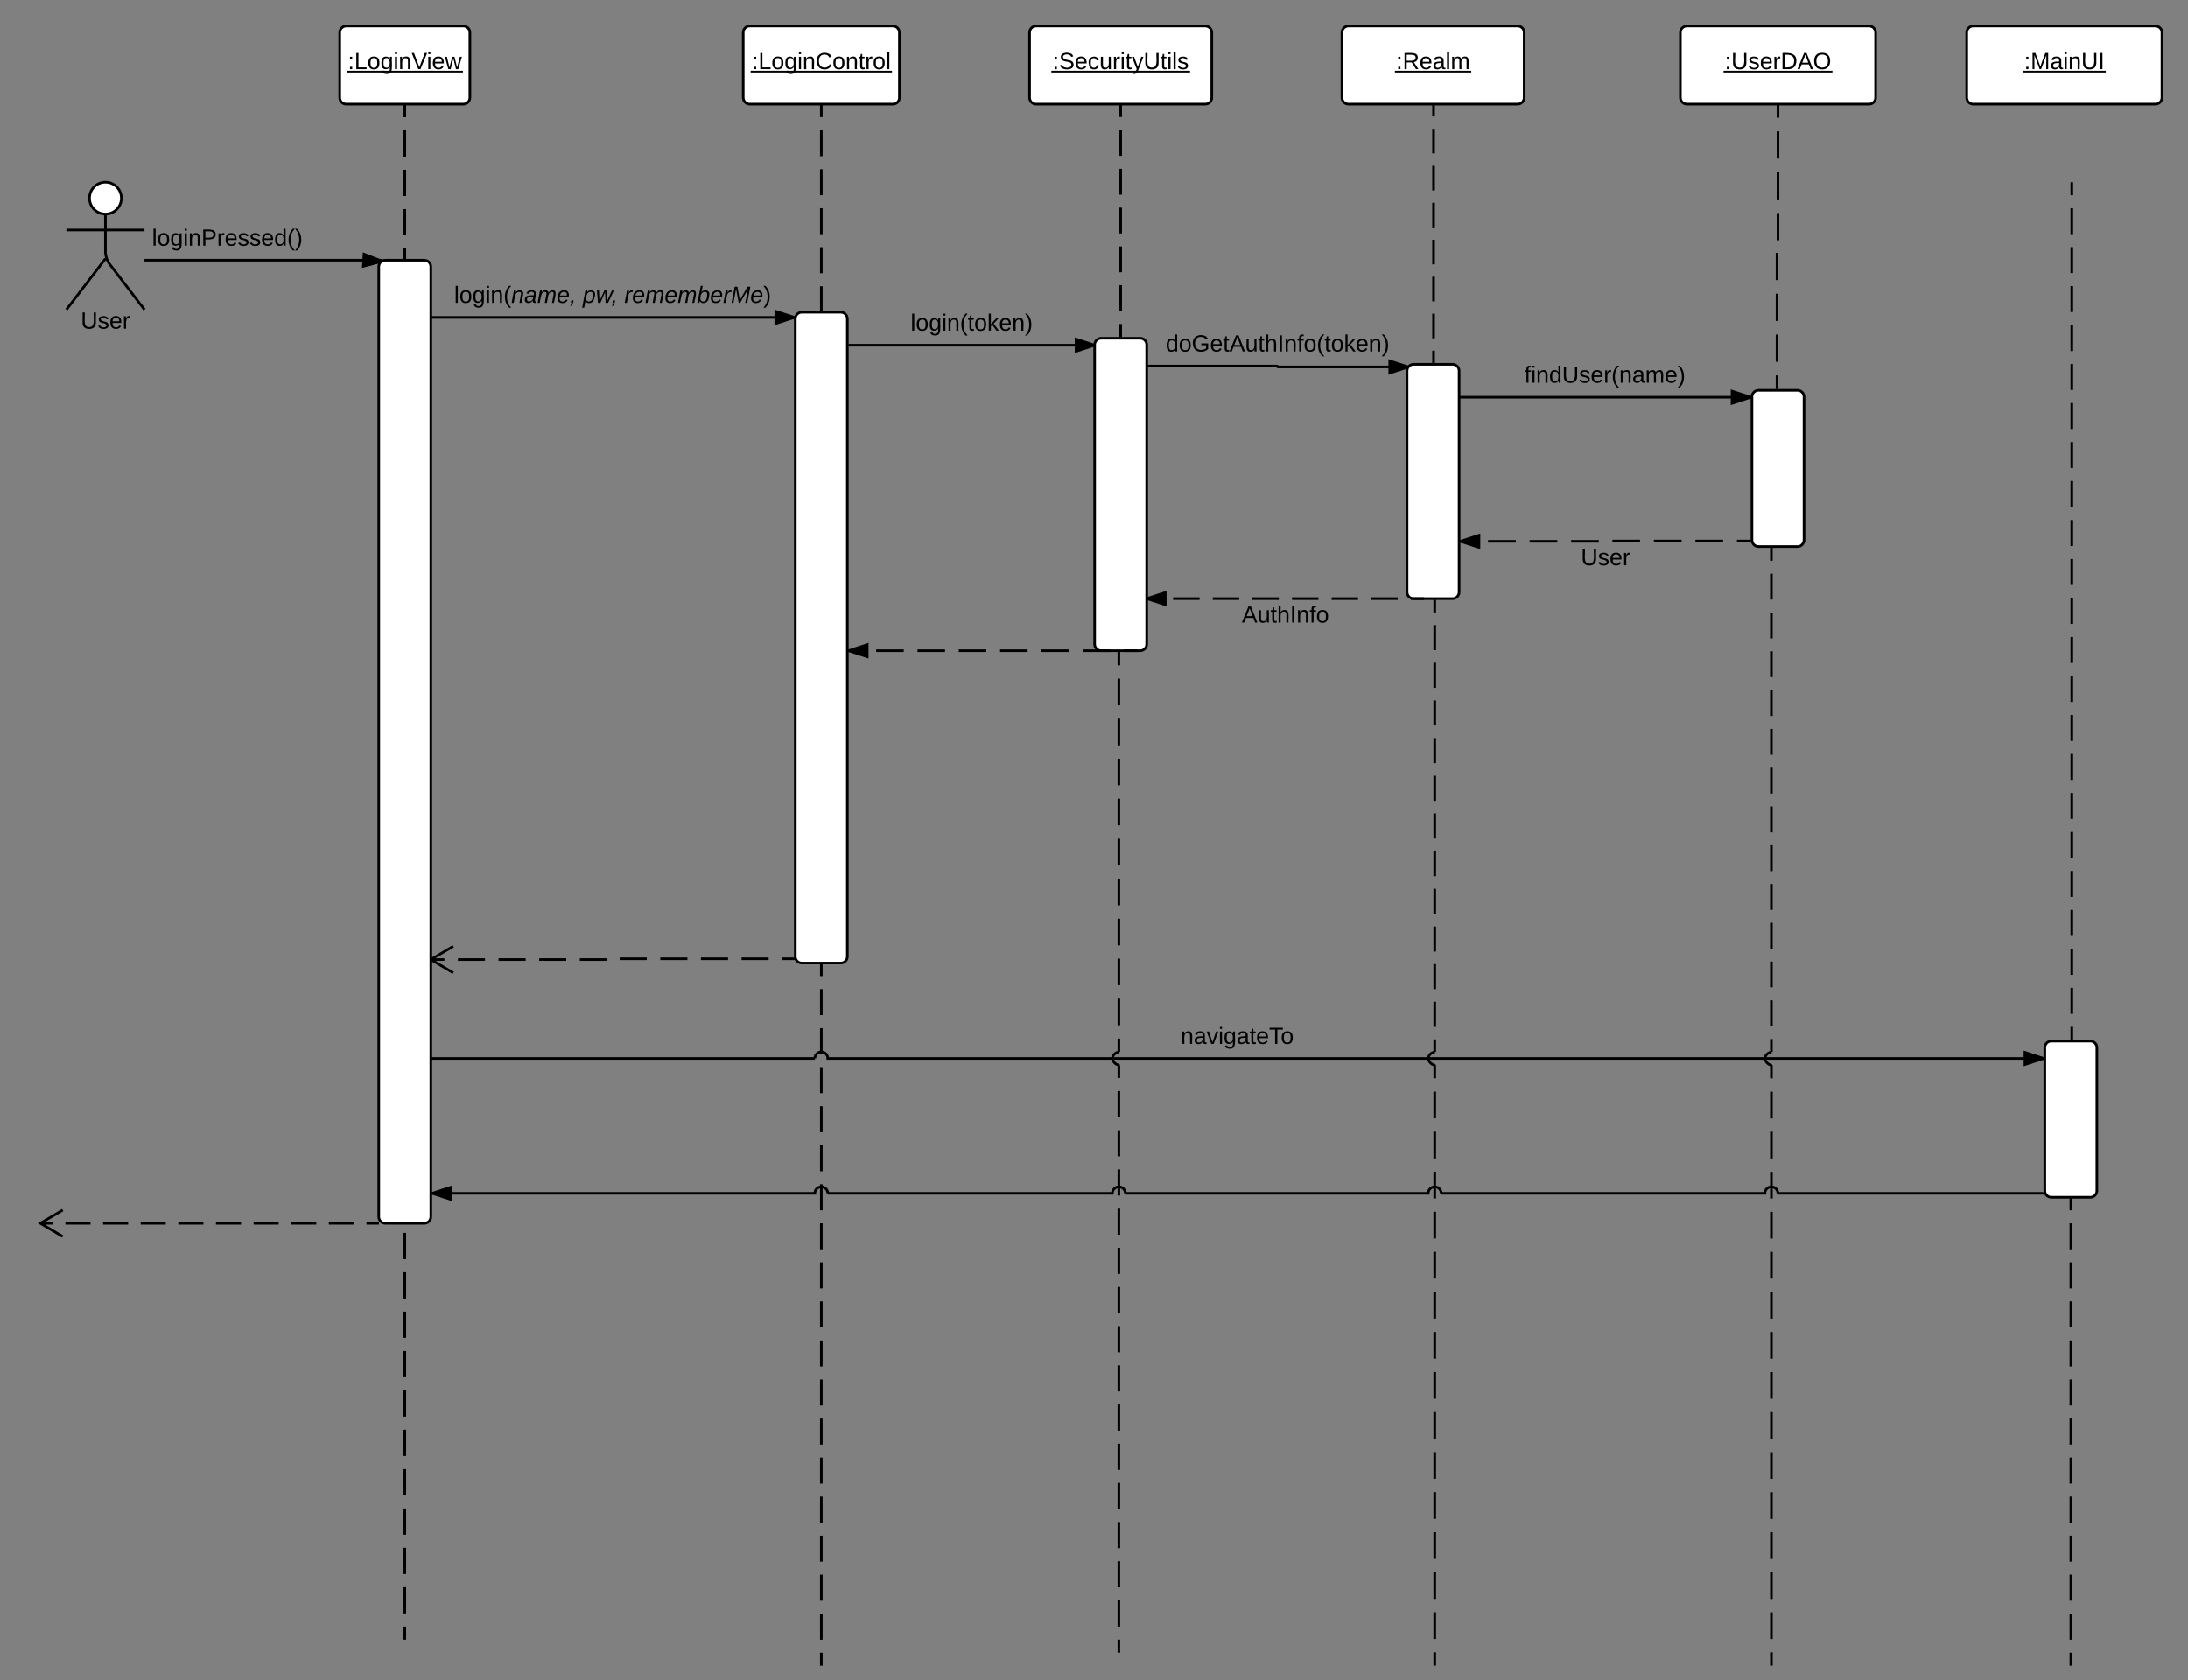 <svg xmlns="http://www.w3.org/2000/svg" xmlns:xlink="http://www.w3.org/1999/xlink" width="1681" height="1291"><rect width="100%" height="100%" fill="#808080" stroke="none"/><g transform="translate(2511 -40)"><path d="M-2200 120v1180" fill="none"/><path d="M-2200 120v10.1m0 10.07v20.17m0 10.1v20.16m0 10.08v20.17m0 10.1v20.16m0 10.1v20.17m0 10.08v20.17m0 10.1v20.16m0 10.1v20.16m0 10.08v20.17m0 10.08v20.17m0 10.1v20.16m0 10.1v20.16m0 10.1v20.16m0 10.08v20.18m0 10.08v20.17m0 10.1v20.16m0 10.07v20.17m0 10.1v20.16m0 10.1v20.16m0 10.08v20.17m0 10.1v20.17m0 10.1v20.16m0 10.08V826m0 10.1v20.16m0 10.08v20.18m0 10.08v20.17m0 10.1V947m0 10.1v20.16m0 10.1v20.16m0 10.1v20.16m0 10.08v20.17m0 10.1v20.16m0 10.08v20.17m0 10.08v20.17m0 10.1v20.16m0 10.1v20.16m0 10.08v20.17m0 10.1v20.16m0 10.08v10.1" stroke="#000" stroke-width="2" fill="none"/><path d="M-1880 120v1200" fill="none"/><path d="M-1880 120v10m0 10v20m0 10v20m0 10v20m0 10v20m0 10v20m0 10v20m0 10v20m0 10v20m0 10v20m0 10v20m0 10v20m0 10v20m0 10v20m0 10v20m0 10v20m0 10v20m0 10v20m0 10v20m0 10v20m0 10v20m0 10v20m0 10v20m0 10v20m0 10v20m0 10v20m0 10v20m0 10v20m0 10v20m0 10v20m0 10v20m0 10v20m0 10v20m0 10v20m0 10v20m0 10v20m0 10v20m0 10v20m0 10v20m0 10v20m0 10v10" stroke="#000" stroke-width="2" fill="none"/><path d="M-2417.75 192.25c0 6.77-5.48 12.25-12.25 12.25s-12.25-5.48-12.25-12.25S-2436.77 180-2430 180s12.25 5.48 12.25 12.25z" stroke="#000" stroke-width="2" fill="#fff"/><path d="M-2460 185c0-2.76 2.24-5 5-5h50c2.76 0 5 2.24 5 5v88c0 2.76-2.24 5-5 5h-50c-2.76 0-5-2.24-5-5z" fill="none"/><path d="M-2430 204.5v29.3c0 2.76 1.36 6.78 3.04 8.97L-2400 278m-30-39.2l-30 39.2m0-61.25h60" stroke="#000" stroke-width="2" fill="none"/><use xlink:href="#a" transform="matrix(1,0,0,1,-2540,278) translate(91.05 14.6)"/><path d="M-2250 65c0-2.76 2.24-5 5-5h90c2.76 0 5 2.24 5 5v50c0 2.76-2.24 5-5 5h-90c-2.76 0-5-2.24-5-5z" stroke="#000" stroke-width="2" fill="#fff"/><use xlink:href="#b" transform="matrix(1,0,0,1,-2250,60) translate(6.255 33.15)"/><path d="M-2220 245c0-2.76 2.24-5 5-5h30c2.76 0 5 2.24 5 5v730c0 2.76-2.24 5-5 5h-30c-2.76 0-5-2.24-5-5z" stroke="#000" stroke-width="2" fill="#fff"/><path d="M-2400 240h182.26c.22 0 .4.18.4.4v.4" stroke="#000" stroke-width="2" fill="none"/><path d="M-2217.34 240.8l-14.5 3.82.52-9.25z"/><path d="M-2216.17 240.2l-.4.05-2.47 1.8-.08.26-13.8 3.64.68-12zm-14.6 3.1l10.2-2.68-9.83-3.82z"/><use xlink:href="#c" transform="matrix(1,0,0,1,-2394.246,214.4) translate(0 14.4)"/><path d="M-1220 65c0-2.76 2.24-5 5-5h140c2.76 0 5 2.24 5 5v50c0 2.76-2.24 5-5 5h-140c-2.76 0-5-2.24-5-5z" stroke="#000" stroke-width="2" fill="#fff"/><use xlink:href="#d" transform="matrix(1,0,0,1,-1220,60) translate(34.08 33.15)"/><path d="M-1940 65c0-2.76 2.24-5 5-5h110c2.76 0 5 2.24 5 5v50c0 2.76-2.24 5-5 5h-110c-2.76 0-5-2.24-5-5z" stroke="#000" stroke-width="2" fill="#fff"/><use xlink:href="#e" transform="matrix(1,0,0,1,-1940,60) translate(6.605 33.15)"/><path d="M-1900 285c0-2.76 2.24-5 5-5h30c2.76 0 5 2.24 5 5v490c0 2.76-2.24 5-5 5h-30c-2.76 0-5-2.24-5-5zM-1165 345c0-2.76 2.24-5 5-5h30c2.76 0 5 2.24 5 5v110c0 2.76-2.24 5-5 5h-30c-2.76 0-5-2.24-5-5z" stroke="#000" stroke-width="2" fill="#fff"/><path d="M-2180 283.97h279.3" stroke="#000" stroke-width="2" fill="none"/><path d="M-1900.7 283.97l-14.28 4.63v-9.27z"/><path d="M-1899.45 283.32l-.47 1.44-16.06 5.22v-12.03zm-14.53 3.9l10.03-3.25-10.03-3.26z"/><use xlink:href="#f" transform="matrix(1,0,0,1,-2162.082,258.366) translate(0 14.4)"/><use xlink:href="#g" transform="matrix(1,0,0,1,-2162.082,258.366) translate(98.8 14.4)"/><use xlink:href="#h" transform="matrix(1,0,0,1,-2162.082,258.366) translate(130.75 14.4)"/><path d="M-1145 120v109.13c0 .2-.16.37-.37.37-.2 0-.36.16-.36.37V339" fill="none"/><path d="M-1145 120v10.46m0 10.47v20.92m0 10.47v20.92m0 10.47v20.93m-.73 9.74v20.92m0 10.46v20.92m0 10.47v20.92m0 10.47V339" stroke="#000" stroke-width="2" fill="none"/><path d="M-1144.73 340h-2v-1h2z"/><path d="M-2219.85 980H-2480" fill="none"/><path d="M-2219.85 980h-9.63m-9.64 0h-19.27m-9.62 0h-19.27m-9.63 0h-19.27m-9.64 0h-19.27m-9.64 0H-2374m-9.65 0h-19.27m-9.63 0h-19.27m-9.64 0h-19.27m-9.63 0h-9.64M-2462.8 969.82L-2480 980l17.2 10.18" stroke="#000" stroke-width="2" fill="none"/><path d="M-1899.64 776.72h-139.9c-.15 0-.28.13-.28.3 0 .16-.13.3-.3.3H-2180" fill="none"/><path d="M-1899.64 776.72h-10.4m-10.42 0h-20.8m-10.4 0h-20.82m-10.4 0h-20.82m-10.4 0h-20.8m-9.83.6h-20.8m-10.42 0h-20.8m-10.4 0h-20.82m-10.4 0h-20.82m-10.4 0h-10.4" stroke="#000" stroke-width="2" fill="none"/><path d="M-1898.9 777.72h-.74v-1zM-2162.28 768l-15.76 9.3 15.76 9.33-1 1.72-16.72-9.88v-2.32l16.7-9.88z"/><path d="M-1720 65c0-2.76 2.24-5 5-5h130c2.76 0 5 2.24 5 5v50c0 2.76-2.24 5-5 5h-130c-2.76 0-5-2.24-5-5z" stroke="#000" stroke-width="2" fill="#fff"/><use xlink:href="#i" transform="matrix(1,0,0,1,-1720,60) translate(17.63 33.15)"/><path d="M-1670 305c0-2.76 2.24-5 5-5h30c2.76 0 5 2.24 5 5v230c0 2.76-2.24 5-5 5h-30c-2.76 0-5-2.24-5-5z" stroke="#000" stroke-width="2" fill="#fff"/><path d="M-1650 120v179" fill="none"/><path d="M-1650 120v9.94m0 9.95v19.88m0 9.94v19.9m0 9.94v19.88m0 9.95v19.88m0 9.94v19.9m0 9.94V299M-1859 305.33h189" stroke="#000" stroke-width="2" fill="none"/><path d="M-1859 306.33h-1v-2h1zM-1670 305.33l-14.27 4.64v-9.27z"/><path d="M-1669.8 304.35l-.2.65v1.38l-15.27 4.97v-12.03zm-13.47 4.24l10.03-3.27-10.03-3.26z"/><use xlink:href="#j" transform="matrix(1,0,0,1,-1811.4,279.733) translate(0 14.4)"/><path d="M-1480 65c0-2.76 2.24-5 5-5h130c2.76 0 5 2.24 5 5v50c0 2.76-2.24 5-5 5h-130c-2.76 0-5-2.24-5-5z" stroke="#000" stroke-width="2" fill="#fff"/><use xlink:href="#k" transform="matrix(1,0,0,1,-1480,60) translate(41.58 33.15)"/><path d="M-1430 325c0-2.76 2.24-5 5-5h30c2.76 0 5 2.24 5 5v170c0 2.76-2.24 5-5 5h-30c-2.76 0-5-2.24-5-5z" stroke="#000" stroke-width="2" fill="#fff"/><path d="M-1630 321.33h100.13c.2 0 .35.16.35.36 0 .2.16.35.36.35h100.12" stroke="#000" stroke-width="2" fill="none"/><path d="M-1429.04 322.05l-14.26 4.63v-9.27z"/><path d="M-1428.04 321.32l-1 .73-.38 1.17-14.88 4.84v-12.02zm-14.26 4l10.03-3.27-10.03-3.26z"/><use xlink:href="#l" transform="matrix(1,0,0,1,-1615.456,295.734) translate(0 14.4)"/><path d="M-1390 345.33h224" stroke="#000" stroke-width="2" fill="none"/><path d="M-1166 345.33l-14.27 4.64v-9.27z"/><path d="M-1164.88 344.64l-.12.36v1.06l-16.27 5.3V339.3zm-14.4 3.95l10.04-3.27-10.03-3.26z"/><use xlink:href="#m" transform="matrix(1,0,0,1,-1339.85,319.733) translate(0 14.4)"/><path d="M-1165.9 455.76h-111.42c-.07 0-.13.05-.13.12 0 .07-.05.12-.12.12H-1389" fill="none"/><path d="M-1165.9 455.76h-10.63m-10.63 0h-21.27m-10.64 0h-21.27m-10.64 0h-21.27m-10.4.24h-21.26m-10.65 0h-21.27m-10.64 0h-21.27m-10.63 0H-1389" stroke="#000" stroke-width="2" fill="none"/><path d="M-1165 455l.25 1.58.13.18h-1.27v-2h.9zM-1374.73 460.64L-1389 456l14.27-4.64z"/><path d="M-1373.73 462l-16.27-5.27v-1.46l16.27-5.28zm-12.03-6l10.03 3.26v-6.52z"/><use xlink:href="#a" transform="matrix(1,0,0,1,-1296.382,459.997) translate(0 14.4)"/><path d="M-1416.9 500H-1630" fill="none"/><path d="M-1416.9 500h-10.14m-10.15 0h-20.28m-10.15 0h-20.3m-10.15 0h-20.3m-10.14 0h-20.3m-10.14 0h-20.3m-10.15 0h-20.3m-10.15 0H-1630" stroke="#000" stroke-width="2" fill="none"/><path d="M-1615.73 504.64L-1630 500l14.27-4.64z"/><path d="M-1614.73 506l-15.27-4.95v-2.1l15.27-4.96zm-12.03-6l10.03 3.26v-6.52z"/><use xlink:href="#n" transform="matrix(1,0,0,1,-1556.945,504) translate(0 14.4)"/><path d="M-1636.9 540H-1859" fill="none"/><path d="M-1636.9 540h-10.57m-10.57 0h-21.16m-10.57 0h-21.16m-10.57 0h-21.16m-10.57 0h-21.16m-10.56 0h-21.16m-10.57 0h-21.15m-10.57 0H-1859" stroke="#000" stroke-width="2" fill="none"/><path d="M-1844.73 544.64L-1859 540l14.27-4.64z"/><path d="M-1843.73 546l-16.27-5.27v-1.46l16.27-5.28zm-12.03-6l10.03 3.26v-6.52z"/><path d="M-2180 853.33h295m0 0c0-2.76 2.24-5 5-5s5 2.24 5 5h934" stroke="#000" stroke-width="2" fill="none"/><path d="M-941 853.33l-14.27 4.64v-9.27z"/><path d="M-940 852.6v1.46l-16.27 5.3V847.3zm-14.27 4l10.03-3.27-10.03-3.26z"/><use xlink:href="#o" transform="matrix(1,0,0,1,-1603.95,827.733) translate(0 14.4)"/><path d="M-1409.63 120v199" fill="none"/><path d="M-1409.63 120v9.48m0 9.47v18.95m0 9.48v18.95m0 9.48v18.96m0 9.48v18.95m0 9.47v18.95m0 9.48v18.95m0 9.47V319" stroke="#000" stroke-width="2" fill="none"/><path d="M-1408.63 320h-2v-1h2z"/><path d="M-1000 65c0-2.76 2.24-5 5-5h140c2.76 0 5 2.24 5 5v50c0 2.76-2.24 5-5 5h-140c-2.76 0-5-2.24-5-5z" stroke="#000" stroke-width="2" fill="#fff"/><use xlink:href="#p" transform="matrix(1,0,0,1,-1000,60) translate(44.08 33.15)"/><path d="M-919.27 180v659" fill="none"/><path d="M-919.27 180v9.98m0 10v19.96m0 9.98v19.97m0 9.98v19.97m0 9.98v19.97m0 10v19.96m0 9.98v19.97m0 10v19.97m0 9.98v19.97m0 10v19.96m0 9.98v19.97m0 10V519.47m0 10v19.96m0 9.98v19.97m0 9.98v19.97m0 9.98v19.97m0 10v19.96m0 9.98v19.97m0 10v19.97m0 9.98v19.97m0 10v19.96m0 9.98v19.97m0 10V839" stroke="#000" stroke-width="2" fill="none"/><path d="M-918.27 840h-2v-1h2z"/><path d="M-940 845c0-2.76 2.24-5 5-5h30c2.76 0 5 2.24 5 5v110c0 2.76-2.24 5-5 5h-30c-2.76 0-5-2.24-5-5z" stroke="#000" stroke-width="2" fill="#fff"/><path d="M-1651.4 541v307.33m0 0c-2.76 0-5 2.24-5 5s2.24 5 5 5V1310" fill="none"/><path d="M-1651.4 541v10.24m0 10.25v20.48m0 10.24v20.5m0 10.24v20.48m0 10.25v20.48m0 10.24v20.5m0 10.24v20.48m0 10.25v20.48m0 10.24v20.5m0 10.24v20.48m0 10.25v10.23m0 0l-1.5.5c-.8.26-1.85 1.02-2.35 1.7l-.42.58c-.26.36-.53 1-.6 1.44-.07.44-.02 1.13.12 1.55l.24.74c.25.8 1 1.85 1.7 2.34l.57.43c.36.27 1 .54 1.44.6.45.08.8.5.8.93v9.24m0 10.04v20.08m0 10.04v20.07m0 10.03v20.07m0 10.04v20.07m0 10.05v20.08m0 10.03v20.08m0 10.03v20.08m0 10.04v20.06m0 10.04v20.07m0 10.04v20.08m0 10.04v20.07m0 10.03v20.07m0 10.04v20.07m0 10.05v20.08m0 10.03V1310" stroke="#000" stroke-width="2" fill="none"/><path d="M-1650.4 541h-2v-1h2z"/><path d="M-1408.73 501v347.33m0 0c-2.76 0-5 2.24-5 5s2.24 5 5 5V1320" fill="none"/><path d="M-1408.73 501v9.65m0 9.65v19.3m0 9.64v19.3m0 9.65v19.28m0 9.65v19.3m0 9.64v19.3m0 9.65v19.3m0 9.64v19.3m0 9.65v19.3m0 9.65v19.3m0 9.65v19.3m0 9.64v19.3m0 9.65v9.63m0 0l-1.5.5c-.8.26-1.86 1.02-2.35 1.7l-.43.58c-.27.36-.54 1-.6 1.44-.08.44-.02 1.13.12 1.55l.24.74c.26.8 1.02 1.85 1.7 2.34l.58.43c.36.27 1 .54 1.44.6.43.08.8.5.8.93v9.46m0 10.25v20.52m0 10.26v20.52m0 10.26v20.53m0 10.26v20.5m0 10.26v20.52m0 10.26v20.52m0 10.26v20.52m0 10.26v20.5m0 10.27v20.52m0 10.25v20.52m0 10.26v20.52m0 10.26v20.53m0 10.26v20.5m0 10.26v20.52m0 10.26V1320" stroke="#000" stroke-width="2" fill="none"/><path d="M-1407.73 501h-2v-1h2z"/><path d="M-1150.07 461v387.33m0 0c-2.76 0-5 2.24-5 5s2.24 5 5 5V1320" fill="none"/><path d="M-1150.07 461v9.93m0 9.93v19.87m0 9.93v19.86m0 9.93v19.87m0 9.93v19.86m0 9.94v19.87m0 9.94v19.86m0 9.93v19.87m0 9.93v19.86m0 9.92v19.87m0 9.92v19.86m0 9.93v19.88m0 9.93v19.87m0 9.93v9.93m0 0l-1.5.5c-.8.26-1.85 1.02-2.35 1.7l-.42.58c-.26.36-.53 1-.6 1.44-.07.44-.02 1.13.12 1.55l.25.74c.26.8 1.02 1.85 1.7 2.34l.58.43c.36.27 1 .54 1.44.6.44.08.8.5.8.93v9.46m0 10.25v20.52m0 10.26v20.52m0 10.26v20.53m0 10.26v20.5m0 10.26v20.52m0 10.26v20.52m0 10.26v20.52m0 10.26v20.5m0 10.27v20.52m0 10.25v20.52m0 10.26v20.52m0 10.26v20.53m0 10.26v20.5m0 10.26v20.52m0 10.26V1320" stroke="#000" stroke-width="2" fill="none"/><path d="M-1149.07 461h-2v-1h2z"/><path d="M-940.7 956.98h-204.37m0 0c0-2.77-2.24-5-5-5s-5 2.23-5 5h-248.66m0 0c0-2.77-2.24-5-5-5s-5 2.23-5 5H-1646.4m0 0c0-2.77-2.24-5-5-5s-5 2.23-5 5H-1875m0 0c0-2.77-2.24-5-5-5s-5 2.23-5 5h-294" stroke="#000" stroke-width="2" fill="none"/><path d="M-939.75 956.58l1.02 1.4h-1.96v-2h.86zM-2164.73 961.6L-2179 957l14.27-4.64z"/><path d="M-2163.73 963l-16.27-5.3v-1.45l16.27-5.3zm-12.03-6.02l10.03 3.26v-6.52z"/><path d="M-920 960v360" fill="none"/><path d="M-920 960v10m0 10v20m0 10v20m0 10v20m0 10v20m0 10v20m0 10v20m0 10v20m0 10v20m0 10v20m0 10v20m0 10v20m0 10v10" stroke="#000" stroke-width="2" fill="none"/><defs><path d="M232-93c-1 65-40 97-104 97C67 4 28-28 28-90v-158h33c8 89-33 224 67 224 102 0 64-133 71-224h33v155" id="q"/><path d="M135-143c-3-34-86-38-87 0 15 53 115 12 119 90S17 21 10-45l28-5c4 36 97 45 98 0-10-56-113-15-118-90-4-57 82-63 122-42 12 7 21 19 24 35" id="r"/><path d="M100-194c63 0 86 42 84 106H49c0 40 14 67 53 68 26 1 43-12 49-29l28 8c-11 28-37 45-77 45C44 4 14-33 15-96c1-61 26-98 85-98zm52 81c6-60-76-77-97-28-3 7-6 17-6 28h103" id="s"/><path d="M114-163C36-179 61-72 57 0H25l-1-190h30c1 12-1 29 2 39 6-27 23-49 58-41v29" id="t"/><g id="a"><use transform="matrix(0.05,0,0,0.05,0,0)" xlink:href="#q"/><use transform="matrix(0.05,0,0,0.05,12.95,0)" xlink:href="#r"/><use transform="matrix(0.05,0,0,0.05,21.95,0)" xlink:href="#s"/><use transform="matrix(0.05,0,0,0.05,31.95,0)" xlink:href="#t"/></g><path d="M33-154v-36h34v36H33zM33 0v-36h34V0H33" id="u"/><path d="M30 0v-248h33v221h125V0H30" id="v"/><path d="M100-194c62-1 85 37 85 99 1 63-27 99-86 99S16-35 15-95c0-66 28-99 85-99zM99-20c44 1 53-31 53-75 0-43-8-75-51-75s-53 32-53 75 10 74 51 75" id="w"/><path d="M177-190C167-65 218 103 67 71c-23-6-38-20-44-43l32-5c15 47 100 32 89-28v-30C133-14 115 1 83 1 29 1 15-40 15-95c0-56 16-97 71-98 29-1 48 16 59 35 1-10 0-23 2-32h30zM94-22c36 0 50-32 50-73 0-42-14-75-50-75-39 0-46 34-46 75s6 73 46 73" id="x"/><path d="M24-231v-30h32v30H24zM24 0v-190h32V0H24" id="y"/><path d="M117-194c89-4 53 116 60 194h-32v-121c0-31-8-49-39-48C34-167 62-67 57 0H25l-1-190h30c1 10-1 24 2 32 11-22 29-35 61-36" id="z"/><path d="M137 0h-34L2-248h35l83 218 83-218h36" id="A"/><path d="M206 0h-36l-40-164L89 0H53L-1-190h32L70-26l43-164h34l41 164 42-164h31" id="B"/><g id="b"><use transform="matrix(0.05,0,0,0.05,0,0)" xlink:href="#u"/><use transform="matrix(0.05,0,0,0.05,5,0)" xlink:href="#v"/><use transform="matrix(0.05,0,0,0.05,15,0)" xlink:href="#w"/><use transform="matrix(0.05,0,0,0.05,25,0)" xlink:href="#x"/><use transform="matrix(0.05,0,0,0.05,35,0)" xlink:href="#y"/><use transform="matrix(0.05,0,0,0.05,38.95,0)" xlink:href="#z"/><use transform="matrix(0.05,0,0,0.05,48.95,0)" xlink:href="#A"/><use transform="matrix(0.05,0,0,0.05,60.6,0)" xlink:href="#y"/><use transform="matrix(0.05,0,0,0.05,64.55,0)" xlink:href="#s"/><use transform="matrix(0.05,0,0,0.05,74.55,0)" xlink:href="#B"/><path d="M-.9 1.25h89.3v1.32H-.9z"/></g><path d="M24 0v-261h32V0H24" id="C"/><path d="M30-248c87 1 191-15 191 75 0 78-77 80-158 76V0H30v-248zm33 125c57 0 124 11 124-50 0-59-68-47-124-48v98" id="D"/><path d="M85-194c31 0 48 13 60 33l-1-100h32l1 261h-30c-2-10 0-23-3-31C134-8 116 4 85 4 32 4 16-35 15-94c0-66 23-100 70-100zm9 24c-40 0-46 34-46 75 0 40 6 74 45 74 42 0 51-32 51-76 0-42-9-74-50-73" id="E"/><path d="M87 75C49 33 22-17 22-94c0-76 28-126 65-167h31c-38 41-64 92-64 168S80 34 118 75H87" id="F"/><path d="M33-261c38 41 65 92 65 168S71 34 33 75H2C39 34 66-17 66-93S39-220 2-261h31" id="G"/><g id="c"><use transform="matrix(0.05,0,0,0.05,0,0)" xlink:href="#C"/><use transform="matrix(0.05,0,0,0.05,3.95,0)" xlink:href="#w"/><use transform="matrix(0.05,0,0,0.05,13.95,0)" xlink:href="#x"/><use transform="matrix(0.05,0,0,0.05,23.95,0)" xlink:href="#y"/><use transform="matrix(0.05,0,0,0.05,27.9,0)" xlink:href="#z"/><use transform="matrix(0.05,0,0,0.05,37.9,0)" xlink:href="#D"/><use transform="matrix(0.05,0,0,0.05,49.9,0)" xlink:href="#t"/><use transform="matrix(0.05,0,0,0.05,55.85,0)" xlink:href="#s"/><use transform="matrix(0.05,0,0,0.05,65.85,0)" xlink:href="#r"/><use transform="matrix(0.05,0,0,0.05,74.85,0)" xlink:href="#r"/><use transform="matrix(0.05,0,0,0.05,83.85,0)" xlink:href="#s"/><use transform="matrix(0.05,0,0,0.05,93.85,0)" xlink:href="#E"/><use transform="matrix(0.05,0,0,0.05,103.85,0)" xlink:href="#F"/><use transform="matrix(0.05,0,0,0.05,109.8,0)" xlink:href="#G"/></g><path d="M30-248c118-7 216 8 213 122C240-48 200 0 122 0H30v-248zM63-27c89 8 146-16 146-99s-60-101-146-95v194" id="H"/><path d="M205 0l-28-72H64L36 0H1l101-248h38L239 0h-34zm-38-99l-47-123c-12 45-31 82-46 123h93" id="I"/><path d="M140-251c81 0 123 46 123 126C263-46 219 4 140 4 59 4 17-45 17-125s42-126 123-126zm0 227c63 0 89-41 89-101s-29-99-89-99c-61 0-89 39-89 99S79-25 140-24" id="J"/><g id="d"><use transform="matrix(0.05,0,0,0.05,0,0)" xlink:href="#u"/><use transform="matrix(0.05,0,0,0.05,5,0)" xlink:href="#q"/><use transform="matrix(0.05,0,0,0.05,17.95,0)" xlink:href="#r"/><use transform="matrix(0.05,0,0,0.05,26.95,0)" xlink:href="#s"/><use transform="matrix(0.05,0,0,0.05,36.95,0)" xlink:href="#t"/><use transform="matrix(0.05,0,0,0.05,42.9,0)" xlink:href="#H"/><use transform="matrix(0.05,0,0,0.05,55.85,0)" xlink:href="#I"/><use transform="matrix(0.05,0,0,0.05,67.85,0)" xlink:href="#J"/><path d="M-.9 1.25h83.65v1.32H-.9z"/></g><path d="M212-179c-10-28-35-45-73-45-59 0-87 40-87 99 0 60 29 101 89 101 43 0 62-24 78-52l27 14C228-24 195 4 139 4 59 4 22-46 18-125c-6-104 99-153 187-111 19 9 31 26 39 46" id="K"/><path d="M59-47c-2 24 18 29 38 22v24C64 9 27 4 27-40v-127H5v-23h24l9-43h21v43h35v23H59v120" id="L"/><g id="e"><use transform="matrix(0.05,0,0,0.05,0,0)" xlink:href="#u"/><use transform="matrix(0.05,0,0,0.05,5,0)" xlink:href="#v"/><use transform="matrix(0.05,0,0,0.05,15,0)" xlink:href="#w"/><use transform="matrix(0.05,0,0,0.05,25,0)" xlink:href="#x"/><use transform="matrix(0.05,0,0,0.05,35,0)" xlink:href="#y"/><use transform="matrix(0.05,0,0,0.05,38.95,0)" xlink:href="#z"/><use transform="matrix(0.05,0,0,0.05,48.95,0)" xlink:href="#K"/><use transform="matrix(0.05,0,0,0.05,61.9,0)" xlink:href="#w"/><use transform="matrix(0.05,0,0,0.05,71.9,0)" xlink:href="#z"/><use transform="matrix(0.05,0,0,0.05,81.9,0)" xlink:href="#L"/><use transform="matrix(0.05,0,0,0.05,86.9,0)" xlink:href="#t"/><use transform="matrix(0.05,0,0,0.05,92.85,0)" xlink:href="#w"/><use transform="matrix(0.05,0,0,0.05,102.85,0)" xlink:href="#C"/><path d="M-.9 1.25h108.6v1.32H-.9z"/></g><path d="M67-158c22-48 132-52 116 29L158 0h-32l25-140c3-38-53-32-70-12C52-117 51-52 38 0H6l36-190h30" id="M"/><path d="M165-48c-4 18 1 34 23 27l-3 20c-29 8-62 0-52-35h-2C116-14 99 4 63 4 30 4 8-16 8-49c0-68 71-67 138-67 10-26 0-56-31-54-26 1-42 9-47 31l-32-5c8-67 160-71 144 15-5 28-9 54-15 81zM42-50c3 52 80 24 89-6 7-12 7-24 11-38-47 1-103-4-100 44" id="N"/><path d="M248-111c6-24 9-61-24-58-72 9-57 108-77 169h-31l26-142c3-37-50-30-64-10C52-115 50-51 37 0H6l36-190h30c-1 10-6 24-4 32 13-43 101-52 105 5 13-22 29-41 61-41 90 0 28 129 23 194h-31" id="O"/><path d="M111-194c62-3 86 47 72 106H45c-7 38 6 69 45 68 27-1 43-14 53-32l24 11C152-15 129 4 87 4 38 3 12-23 12-71c0-70 32-119 99-123zm44 81c14-66-71-72-95-28-4 8-8 17-11 28h106" id="P"/><path d="M58-38C53-5 46 26 28 46H7C19 32 27 18 32 0H17l7-38h34" id="Q"/><g id="f"><use transform="matrix(0.05,0,0,0.05,0,0)" xlink:href="#C"/><use transform="matrix(0.05,0,0,0.05,3.95,0)" xlink:href="#w"/><use transform="matrix(0.05,0,0,0.05,13.95,0)" xlink:href="#x"/><use transform="matrix(0.05,0,0,0.05,23.95,0)" xlink:href="#y"/><use transform="matrix(0.05,0,0,0.05,27.9,0)" xlink:href="#z"/><use transform="matrix(0.05,0,0,0.05,37.9,0)" xlink:href="#F"/><use transform="matrix(0.05,0,0,0.05,43.85,0)" xlink:href="#M"/><use transform="matrix(0.05,0,0,0.05,53.85,0)" xlink:href="#N"/><use transform="matrix(0.05,0,0,0.05,63.85,0)" xlink:href="#O"/><use transform="matrix(0.05,0,0,0.05,78.8,0)" xlink:href="#P"/><use transform="matrix(0.05,0,0,0.05,88.8,0)" xlink:href="#Q"/></g><path d="M67-162c32-53 139-36 121 50C175-51 163 2 97 4 68 4 52-11 42-31 38 6 28 39 22 75H-9l50-265h29c-1 10 0 20-3 28zm89 36c0-26-10-43-35-43-54 0-67 50-69 103-1 29 14 45 42 46 53 0 62-58 62-106" id="R"/><path d="M188 0h-37l-8-164L71 0H34L18-190h31l8 164 75-164h34l8 164 74-164h31" id="S"/><g id="g"><use transform="matrix(0.05,0,0,0.05,0,0)" xlink:href="#R"/><use transform="matrix(0.05,0,0,0.05,10,0)" xlink:href="#S"/><use transform="matrix(0.05,0,0,0.05,21.95,0)" xlink:href="#Q"/></g><path d="M66-151c12-25 30-51 66-40l-6 26C45-176 58-65 38 0H6l36-190h30" id="T"/><path d="M68-162c25-46 127-43 121 31C183-60 169 1 98 4 69 5 53-11 43-31L36 0H5l52-261h31zm88 36c2-27-9-43-34-43-55 0-70 51-70 103 0 29 15 45 43 46 52 0 58-58 61-106" id="U"/><path d="M222 0l43-216c-8 16-17 34-26 49L143 0h-22L81-216 41 0H11l48-248h42l38 208 116-208h45L252 0h-30" id="V"/><g id="h"><use transform="matrix(0.05,0,0,0.05,0,0)" xlink:href="#T"/><use transform="matrix(0.05,0,0,0.05,5.95,0)" xlink:href="#P"/><use transform="matrix(0.05,0,0,0.05,15.95,0)" xlink:href="#O"/><use transform="matrix(0.05,0,0,0.05,30.9,0)" xlink:href="#P"/><use transform="matrix(0.05,0,0,0.05,40.9,0)" xlink:href="#O"/><use transform="matrix(0.05,0,0,0.05,55.85,0)" xlink:href="#U"/><use transform="matrix(0.05,0,0,0.05,65.85,0)" xlink:href="#P"/><use transform="matrix(0.05,0,0,0.05,75.85,0)" xlink:href="#T"/><use transform="matrix(0.05,0,0,0.05,81.8,0)" xlink:href="#V"/><use transform="matrix(0.05,0,0,0.05,96.75,0)" xlink:href="#P"/><use transform="matrix(0.05,0,0,0.05,106.75,0)" xlink:href="#G"/></g><path d="M185-189c-5-48-123-54-124 2 14 75 158 14 163 119 3 78-121 87-175 55-17-10-28-26-33-46l33-7c5 56 141 63 141-1 0-78-155-14-162-118-5-82 145-84 179-34 5 7 8 16 11 25" id="W"/><path d="M96-169c-40 0-48 33-48 73s9 75 48 75c24 0 41-14 43-38l32 2c-6 37-31 61-74 61-59 0-76-41-82-99-10-93 101-131 147-64 4 7 5 14 7 22l-32 3c-4-21-16-35-41-35" id="X"/><path d="M84 4C-5 8 30-112 23-190h32v120c0 31 7 50 39 49 72-2 45-101 50-169h31l1 190h-30c-1-10 1-25-2-33-11 22-28 36-60 37" id="Y"/><path d="M179-190L93 31C79 59 56 82 12 73V49c39 6 53-20 64-50L1-190h34L92-34l54-156h33" id="Z"/><g id="i"><use transform="matrix(0.05,0,0,0.05,0,0)" xlink:href="#u"/><use transform="matrix(0.05,0,0,0.05,5,0)" xlink:href="#W"/><use transform="matrix(0.05,0,0,0.05,17,0)" xlink:href="#s"/><use transform="matrix(0.05,0,0,0.05,27,0)" xlink:href="#X"/><use transform="matrix(0.05,0,0,0.05,36,0)" xlink:href="#Y"/><use transform="matrix(0.05,0,0,0.05,46,0)" xlink:href="#t"/><use transform="matrix(0.05,0,0,0.05,51.95,0)" xlink:href="#y"/><use transform="matrix(0.05,0,0,0.05,55.9,0)" xlink:href="#L"/><use transform="matrix(0.05,0,0,0.05,60.9,0)" xlink:href="#Z"/><use transform="matrix(0.05,0,0,0.05,69.9,0)" xlink:href="#q"/><use transform="matrix(0.05,0,0,0.05,82.85,0)" xlink:href="#L"/><use transform="matrix(0.05,0,0,0.05,87.85,0)" xlink:href="#y"/><use transform="matrix(0.05,0,0,0.05,91.8,0)" xlink:href="#C"/><use transform="matrix(0.05,0,0,0.05,95.75,0)" xlink:href="#r"/><path d="M-.9 1.25h106.55v1.32H-.9z"/></g><path d="M143 0L79-87 56-68V0H24v-261h32v163l83-92h37l-77 82L181 0h-38" id="aa"/><g id="j"><use transform="matrix(0.05,0,0,0.05,0,0)" xlink:href="#C"/><use transform="matrix(0.05,0,0,0.05,3.95,0)" xlink:href="#w"/><use transform="matrix(0.05,0,0,0.05,13.95,0)" xlink:href="#x"/><use transform="matrix(0.05,0,0,0.05,23.95,0)" xlink:href="#y"/><use transform="matrix(0.05,0,0,0.05,27.9,0)" xlink:href="#z"/><use transform="matrix(0.05,0,0,0.05,37.9,0)" xlink:href="#F"/><use transform="matrix(0.05,0,0,0.05,43.85,0)" xlink:href="#L"/><use transform="matrix(0.05,0,0,0.05,48.85,0)" xlink:href="#w"/><use transform="matrix(0.05,0,0,0.05,58.85,0)" xlink:href="#aa"/><use transform="matrix(0.05,0,0,0.05,67.85,0)" xlink:href="#s"/><use transform="matrix(0.05,0,0,0.05,77.85,0)" xlink:href="#z"/><use transform="matrix(0.05,0,0,0.05,87.85,0)" xlink:href="#G"/></g><path d="M233-177c-1 41-23 64-60 70L243 0h-38l-65-103H63V0H30v-248c88 3 205-21 203 71zM63-129c60-2 137 13 137-47 0-61-80-42-137-45v92" id="ab"/><path d="M141-36C126-15 110 5 73 4 37 3 15-17 15-53c-1-64 63-63 125-63 3-35-9-54-41-54-24 1-41 7-42 31l-33-3c5-37 33-52 76-52 45 0 72 20 72 64v82c-1 20 7 32 28 27v20c-31 9-61-2-59-35zM48-53c0 20 12 33 32 33 41-3 63-29 60-74-43 2-92-5-92 41" id="ac"/><path d="M210-169c-67 3-38 105-44 169h-31v-121c0-29-5-50-35-48C34-165 62-65 56 0H25l-1-190h30c1 10-1 24 2 32 10-44 99-50 107 0 11-21 27-35 58-36 85-2 47 119 55 194h-31v-121c0-29-5-49-35-48" id="ad"/><g id="k"><use transform="matrix(0.05,0,0,0.05,0,0)" xlink:href="#u"/><use transform="matrix(0.05,0,0,0.05,5,0)" xlink:href="#ab"/><use transform="matrix(0.05,0,0,0.05,17.95,0)" xlink:href="#s"/><use transform="matrix(0.05,0,0,0.05,27.95,0)" xlink:href="#ac"/><use transform="matrix(0.05,0,0,0.05,37.95,0)" xlink:href="#C"/><use transform="matrix(0.05,0,0,0.05,41.9,0)" xlink:href="#ad"/><path d="M-.9 1.25h58.65v1.32H-.9z"/></g><path d="M143 4C61 4 22-44 18-125c-5-107 100-154 193-111 17 8 29 25 37 43l-32 9c-13-25-37-40-76-40-61 0-88 39-88 99 0 61 29 100 91 101 35 0 62-11 79-27v-45h-74v-28h105v86C228-13 192 4 143 4" id="ae"/><path d="M106-169C34-169 62-67 57 0H25v-261h32l-1 103c12-21 28-36 61-36 89 0 53 116 60 194h-32v-121c2-32-8-49-39-48" id="af"/><path d="M33 0v-248h34V0H33" id="ag"/><path d="M101-234c-31-9-42 10-38 44h38v23H63V0H32v-167H5v-23h27c-7-52 17-82 69-68v24" id="ah"/><g id="l"><use transform="matrix(0.05,0,0,0.05,0,0)" xlink:href="#E"/><use transform="matrix(0.05,0,0,0.05,10,0)" xlink:href="#w"/><use transform="matrix(0.05,0,0,0.05,20,0)" xlink:href="#ae"/><use transform="matrix(0.05,0,0,0.05,34,0)" xlink:href="#s"/><use transform="matrix(0.05,0,0,0.05,44,0)" xlink:href="#L"/><use transform="matrix(0.05,0,0,0.05,49,0)" xlink:href="#I"/><use transform="matrix(0.05,0,0,0.05,61,0)" xlink:href="#Y"/><use transform="matrix(0.05,0,0,0.05,71,0)" xlink:href="#L"/><use transform="matrix(0.05,0,0,0.05,76,0)" xlink:href="#af"/><use transform="matrix(0.05,0,0,0.05,86,0)" xlink:href="#ag"/><use transform="matrix(0.05,0,0,0.05,91,0)" xlink:href="#z"/><use transform="matrix(0.05,0,0,0.05,101,0)" xlink:href="#ah"/><use transform="matrix(0.05,0,0,0.05,106,0)" xlink:href="#w"/><use transform="matrix(0.05,0,0,0.05,116,0)" xlink:href="#F"/><use transform="matrix(0.05,0,0,0.05,121.95,0)" xlink:href="#L"/><use transform="matrix(0.05,0,0,0.05,126.95,0)" xlink:href="#w"/><use transform="matrix(0.05,0,0,0.05,136.95,0)" xlink:href="#aa"/><use transform="matrix(0.05,0,0,0.05,145.95,0)" xlink:href="#s"/><use transform="matrix(0.05,0,0,0.05,155.95,0)" xlink:href="#z"/><use transform="matrix(0.05,0,0,0.05,165.95,0)" xlink:href="#G"/></g><g id="m"><use transform="matrix(0.05,0,0,0.05,0,0)" xlink:href="#ah"/><use transform="matrix(0.05,0,0,0.05,5,0)" xlink:href="#y"/><use transform="matrix(0.05,0,0,0.05,8.95,0)" xlink:href="#z"/><use transform="matrix(0.05,0,0,0.05,18.95,0)" xlink:href="#E"/><use transform="matrix(0.05,0,0,0.05,28.95,0)" xlink:href="#q"/><use transform="matrix(0.05,0,0,0.05,41.9,0)" xlink:href="#r"/><use transform="matrix(0.05,0,0,0.05,50.9,0)" xlink:href="#s"/><use transform="matrix(0.05,0,0,0.05,60.9,0)" xlink:href="#t"/><use transform="matrix(0.05,0,0,0.05,66.85,0)" xlink:href="#F"/><use transform="matrix(0.05,0,0,0.05,72.8,0)" xlink:href="#z"/><use transform="matrix(0.05,0,0,0.05,82.8,0)" xlink:href="#ac"/><use transform="matrix(0.05,0,0,0.05,92.8,0)" xlink:href="#ad"/><use transform="matrix(0.05,0,0,0.05,107.75,0)" xlink:href="#s"/><use transform="matrix(0.05,0,0,0.05,117.75,0)" xlink:href="#G"/></g><g id="n"><use transform="matrix(0.05,0,0,0.05,0,0)" xlink:href="#I"/><use transform="matrix(0.05,0,0,0.05,12,0)" xlink:href="#Y"/><use transform="matrix(0.05,0,0,0.05,22,0)" xlink:href="#L"/><use transform="matrix(0.05,0,0,0.05,27,0)" xlink:href="#af"/><use transform="matrix(0.05,0,0,0.05,37,0)" xlink:href="#ag"/><use transform="matrix(0.05,0,0,0.05,42,0)" xlink:href="#z"/><use transform="matrix(0.05,0,0,0.05,52,0)" xlink:href="#ah"/><use transform="matrix(0.05,0,0,0.05,57,0)" xlink:href="#w"/></g><path d="M108 0H70L1-190h34L89-25l56-165h34" id="ai"/><path d="M127-220V0H93v-220H8v-28h204v28h-85" id="aj"/><g id="o"><use transform="matrix(0.05,0,0,0.05,0,0)" xlink:href="#z"/><use transform="matrix(0.05,0,0,0.05,10,0)" xlink:href="#ac"/><use transform="matrix(0.05,0,0,0.05,20,0)" xlink:href="#ai"/><use transform="matrix(0.05,0,0,0.05,29,0)" xlink:href="#y"/><use transform="matrix(0.05,0,0,0.05,32.95,0)" xlink:href="#x"/><use transform="matrix(0.05,0,0,0.05,42.95,0)" xlink:href="#ac"/><use transform="matrix(0.05,0,0,0.05,52.95,0)" xlink:href="#L"/><use transform="matrix(0.05,0,0,0.05,57.95,0)" xlink:href="#s"/><use transform="matrix(0.05,0,0,0.05,67.95,0)" xlink:href="#aj"/><use transform="matrix(0.05,0,0,0.05,76.9,0)" xlink:href="#w"/></g><path d="M240 0l2-218c-23 76-54 145-80 218h-23L58-218 59 0H30v-248h44l77 211c21-75 51-140 76-211h43V0h-30" id="ak"/><g id="p"><use transform="matrix(0.05,0,0,0.05,0,0)" xlink:href="#u"/><use transform="matrix(0.05,0,0,0.05,5,0)" xlink:href="#ak"/><use transform="matrix(0.05,0,0,0.05,19.95,0)" xlink:href="#ac"/><use transform="matrix(0.05,0,0,0.05,29.95,0)" xlink:href="#y"/><use transform="matrix(0.05,0,0,0.05,33.9,0)" xlink:href="#z"/><use transform="matrix(0.05,0,0,0.05,43.9,0)" xlink:href="#q"/><use transform="matrix(0.05,0,0,0.05,56.85,0)" xlink:href="#ag"/><path d="M-.9 1.25h63.65v1.32H-.9z"/></g></defs></g></svg>